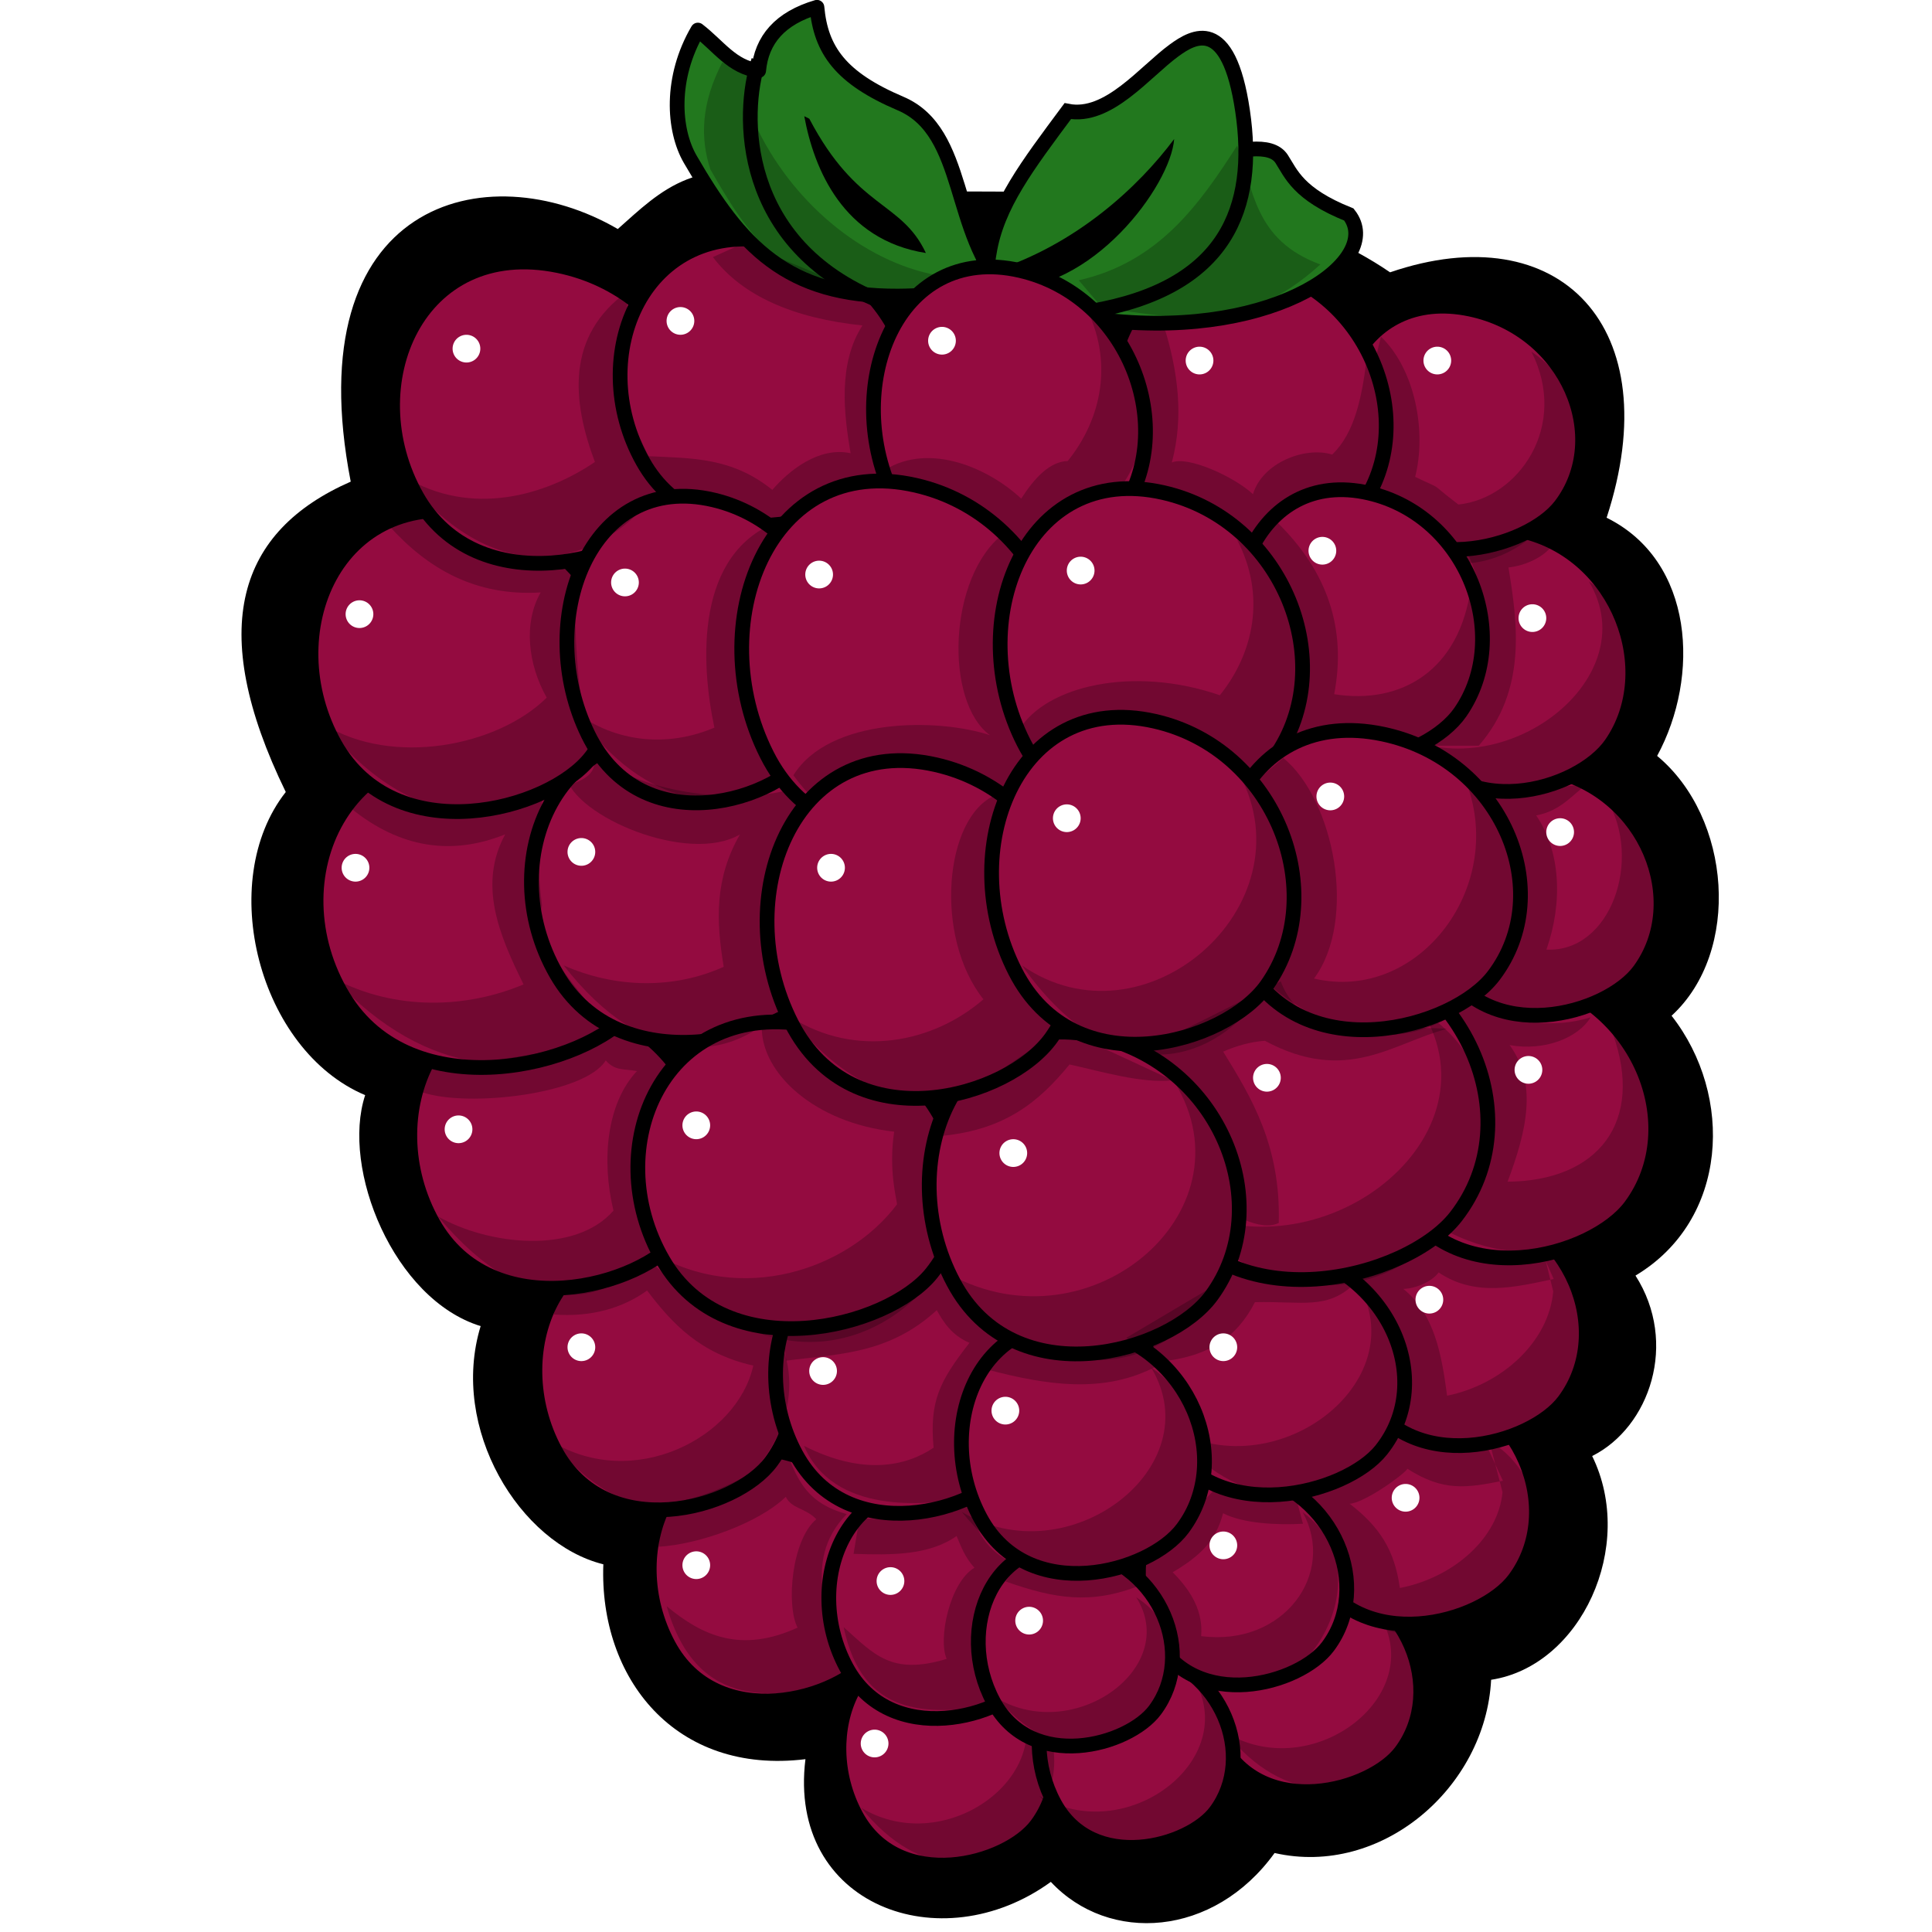 <?xml version="1.0" encoding="UTF-8" standalone="no"?>
<!-- Created with Inkscape (http://www.inkscape.org/) -->
<svg
   xmlns:dc="http://purl.org/dc/elements/1.1/"
   xmlns:cc="http://creativecommons.org/ns#"
   xmlns:rdf="http://www.w3.org/1999/02/22-rdf-syntax-ns#"
   xmlns:svg="http://www.w3.org/2000/svg"
   xmlns="http://www.w3.org/2000/svg"
   xmlns:sodipodi="http://sodipodi.sourceforge.net/DTD/sodipodi-0.dtd"
   xmlns:inkscape="http://www.inkscape.org/namespaces/inkscape"
   id="svg2"
   sodipodi:version="0.32"
   inkscape:version="0.46"
   width="128"
   height="128"
   version="1.0"
   sodipodi:docname="new_barry_icon_128.svg"
   inkscape:output_extension="org.inkscape.output.svg.inkscape"
   inkscape:export-filename="/home/doctormo/Desktop/icon4.png"
   inkscape:export-xdpi="76.800003"
   inkscape:export-ydpi="76.800003">
  <defs
     id="defs5">
    <inkscape:perspective
       sodipodi:type="inkscape:persp3d"
       inkscape:vp_x="0 : 526.18109 : 1"
       inkscape:vp_y="0 : 1000 : 0"
       inkscape:vp_z="744.09448 : 526.18109 : 1"
       inkscape:persp3d-origin="372.04724 : 350.78739 : 1"
       id="perspective9" />
    <inkscape:perspective
       id="perspective3361"
       inkscape:persp3d-origin="372.04724 : 350.78739 : 1"
       inkscape:vp_z="744.09448 : 526.18109 : 1"
       inkscape:vp_y="0 : 1000 : 0"
       inkscape:vp_x="0 : 526.18109 : 1"
       sodipodi:type="inkscape:persp3d" />
    <inkscape:perspective
       id="perspective3416"
       inkscape:persp3d-origin="175.66383 : 164.74188 : 1"
       inkscape:vp_z="351.32767 : 247.11282 : 1"
       inkscape:vp_y="0 : 1000 : 0"
       inkscape:vp_x="0 : 247.11282 : 1"
       sodipodi:type="inkscape:persp3d" />
    <filter
       inkscape:collect="always"
       id="filter3835"
       x="-0.48"
       width="1.96"
       y="-0.48"
       height="1.96">
      <feGaussianBlur
         inkscape:collect="always"
         stdDeviation="0.391"
         id="feGaussianBlur3837" />
    </filter>
  </defs>
  <sodipodi:namedview
     inkscape:window-height="723"
     inkscape:window-width="1280"
     inkscape:pageshadow="2"
     inkscape:pageopacity="0.0"
     guidetolerance="10.0"
     gridtolerance="10.0"
     objecttolerance="10.0"
     borderopacity="1.0"
     bordercolor="#666666"
     pagecolor="#ffffff"
     id="base"
     showgrid="false"
     inkscape:zoom="1"
     inkscape:cx="75.454409"
     inkscape:cy="104.16637"
     inkscape:window-x="0"
     inkscape:window-y="25"
     inkscape:current-layer="svg2"
     borderlayer="true" />
  <path
     style="fill:#000000;fill-opacity:1;fill-rule:evenodd;stroke:none;stroke-width:1px;stroke-linecap:butt;stroke-linejoin:miter;stroke-opacity:1"
     d="M 40.93,15.173 C 32.191,10.092 19.628,13.333 23.236,31.91 C 15.811,35.169 13.616,41.567 18.933,52.472 C 14.262,58.416 17.153,69.587 24.193,72.556 C 22.588,77.431 26.081,86.086 31.844,87.858 C 29.769,94.651 34.436,102.267 39.973,103.639 C 39.688,111.178 44.729,117.608 53.363,116.55 C 52.159,126.235 62.328,129.976 69.621,124.679 C 73.465,128.796 80.415,128.352 84.445,122.766 C 91.51,124.376 98.419,118.445 98.791,111.29 C 104.736,110.383 108.416,102.444 105.485,96.466 C 109.305,94.551 111.205,88.968 108.355,84.511 C 114.513,80.834 114.897,72.591 110.746,67.296 C 115.376,63.048 114.713,54.167 109.789,50.081 C 112.647,44.821 112.252,37.17 106.442,34.301 C 110.575,21.662 103.32,14.201 92.096,18.042 C 81.179,10.587 66.28,13.564 52.884,12.304 C 46.348,9.859 43.756,12.672 40.93,15.173 z"
     id="path4106"
     sodipodi:nodetypes="cccccccccccccccccc" />
  <g
     id="g3683"
     transform="matrix(1.891,0,0,1.891,-92.25,-93.997)">
    <path
       sodipodi:nodetypes="csss"
       id="path3659"
       d="M 82.286,107.343 C 78.799,106.591 77.224,110.442 78.772,113.316 C 80.262,116.085 84.072,115.042 85.11,113.644 C 86.732,111.459 85.339,108.002 82.286,107.343 z"
       style="fill:#940b40;fill-opacity:1;fill-rule:evenodd;stroke:#000000;stroke-width:0.516px;stroke-linecap:butt;stroke-linejoin:miter;stroke-opacity:1" />
    <path
       sodipodi:nodetypes="csss"
       id="path3643"
       d="M 76.17,100.577 C 72.233,99.725 70.455,104.085 72.202,107.338 C 73.885,110.472 78.187,109.292 79.359,107.709 C 81.19,105.236 79.617,101.323 76.17,100.577 z"
       style="fill:#940b40;fill-opacity:1;fill-rule:evenodd;stroke:#000000;stroke-width:0.516px;stroke-linecap:butt;stroke-linejoin:miter;stroke-opacity:1" />
    <path
       sodipodi:nodetypes="csss"
       id="path3645"
       d="M 82.066,101.953 C 78.464,101.176 76.838,105.154 78.436,108.122 C 79.976,110.982 83.911,109.905 84.983,108.461 C 86.659,106.204 85.22,102.634 82.066,101.953 z"
       style="fill:#940b40;fill-opacity:1;fill-rule:evenodd;stroke:#000000;stroke-width:0.516px;stroke-linecap:butt;stroke-linejoin:miter;stroke-opacity:1" />
    <path
       sodipodi:nodetypes="csss"
       id="path3641"
       d="M 72.427,93.411 C 68.267,92.514 66.389,97.107 68.234,100.534 C 70.013,103.836 74.558,102.593 75.797,100.925 C 77.732,98.32 76.07,94.197 72.427,93.411 z"
       style="fill:#940b40;fill-opacity:1;fill-rule:evenodd;stroke:#000000;stroke-width:0.516px;stroke-linecap:butt;stroke-linejoin:miter;stroke-opacity:1" />
    <path
       sodipodi:nodetypes="csss"
       id="path3603"
       d="M 68.772,84.743 C 63.995,83.757 61.837,88.802 63.957,92.566 C 65.999,96.193 71.219,94.828 72.641,92.996 C 74.864,90.134 72.955,85.606 68.772,84.743 z"
       style="fill:#940b40;fill-opacity:1;fill-rule:evenodd;stroke:#000000;stroke-width:0.516px;stroke-linecap:butt;stroke-linejoin:miter;stroke-opacity:1" />
    <path
       sodipodi:nodetypes="csss"
       id="path3601"
       d="M 66.431,76.1 C 60.853,75.026 58.334,80.524 60.809,84.627 C 63.194,88.58 69.288,87.092 70.948,85.096 C 73.543,81.976 71.315,77.041 66.431,76.1 z"
       style="fill:#940b40;fill-opacity:1;fill-rule:evenodd;stroke:#000000;stroke-width:0.516px;stroke-linecap:butt;stroke-linejoin:miter;stroke-opacity:1" />
    <path
       sodipodi:nodetypes="csss"
       id="path3627"
       d="M 73.443,75.612 C 68.318,74.577 66.003,79.878 68.277,83.834 C 70.468,87.645 76.068,86.21 77.594,84.285 C 79.979,81.278 77.931,76.519 73.443,75.612 z"
       style="fill:#940b40;fill-opacity:1;fill-rule:evenodd;stroke:#000000;stroke-width:0.516px;stroke-linecap:butt;stroke-linejoin:miter;stroke-opacity:1" />
    <path
       sodipodi:nodetypes="csss"
       id="path3599"
       d="M 65.493,67.715 C 60.56,66.697 58.333,71.906 60.521,75.793 C 62.63,79.537 68.019,78.127 69.487,76.236 C 71.782,73.281 69.811,68.606 65.493,67.715 z"
       style="fill:#940b40;fill-opacity:1;fill-rule:evenodd;stroke:#000000;stroke-width:0.516px;stroke-linecap:butt;stroke-linejoin:miter;stroke-opacity:1" />
    <path
       sodipodi:nodetypes="csss"
       id="path3597"
       d="M 68.351,59.016 C 63.419,57.999 61.192,63.207 63.38,67.094 C 65.489,70.839 70.878,69.429 72.346,67.538 C 74.641,64.583 72.67,59.907 68.351,59.016 z"
       style="fill:#940b40;fill-opacity:1;fill-rule:evenodd;stroke:#000000;stroke-width:0.516px;stroke-linecap:butt;stroke-linejoin:miter;stroke-opacity:1" />
    <path
       sodipodi:nodetypes="csss"
       id="path3605"
       d="M 76.035,58.205 C 71.347,57.238 69.229,62.189 71.31,65.883 C 73.314,69.442 78.436,68.102 79.832,66.305 C 82.013,63.496 80.14,59.052 76.035,58.205 z"
       style="fill:#940b40;fill-opacity:1;fill-rule:evenodd;stroke:#000000;stroke-width:0.516px;stroke-linecap:butt;stroke-linejoin:miter;stroke-opacity:1" />
    <path
       sodipodi:nodetypes="csss"
       id="path3663"
       d="M 95.053,104.769 C 91.566,104.016 89.992,107.868 91.539,110.742 C 93.029,113.51 96.839,112.468 97.877,111.07 C 99.499,108.885 98.106,105.428 95.053,104.769 z"
       style="fill:#940b40;fill-opacity:1;fill-rule:evenodd;stroke:#000000;stroke-width:0.516px;stroke-linecap:butt;stroke-linejoin:miter;stroke-opacity:1" />
    <path
       sodipodi:nodetypes="csss"
       id="path3653"
       d="M 98.691,97.99 C 94.793,97.149 93.032,101.454 94.762,104.667 C 96.429,107.761 100.688,106.596 101.849,105.034 C 103.663,102.591 102.105,98.727 98.691,97.99 z"
       style="fill:#940b40;fill-opacity:1;fill-rule:evenodd;stroke:#000000;stroke-width:0.516px;stroke-linecap:butt;stroke-linejoin:miter;stroke-opacity:1" />
    <path
       style="fill:#000000;fill-opacity:0.232;fill-rule:evenodd;stroke:none;stroke-width:1px;stroke-linecap:butt;stroke-linejoin:miter;stroke-opacity:1"
       d="M 94.536,104.813 L 94.357,102.161 L 97.644,99.911 L 100.695,99.988 L 101.44,101.587 C 100.173,101.839 99.351,101.973 98.096,101.168 C 97.91,101.423 96.552,102.375 96.07,102.392 C 97.133,103.213 97.644,104.023 97.829,105.344 C 99.706,104.983 101.279,103.593 101.425,101.985 L 100.953,100.167 C 105.51,103.06 99.579,110.724 94.536,104.813 z"
       id="path3813"
       sodipodi:nodetypes="ccccccccccc" />
    <path
       sodipodi:nodetypes="csss"
       id="path3726"
       d="M 100.436,91.737 C 96.537,90.896 94.777,95.201 96.507,98.414 C 98.173,101.509 102.433,100.343 103.594,98.781 C 105.408,96.338 103.85,92.474 100.436,91.737 z"
       style="fill:#940b40;fill-opacity:1;fill-rule:evenodd;stroke:#000000;stroke-width:0.516px;stroke-linecap:butt;stroke-linejoin:miter;stroke-opacity:1" />
    <path
       style="fill:#000000;fill-opacity:0.232;fill-rule:evenodd;stroke:none;stroke-width:1px;stroke-linecap:butt;stroke-linejoin:miter;stroke-opacity:1"
       d="M 96.079,98.028 L 95.965,94.387 L 99.293,92.694 L 102.447,92.778 L 103.218,94.518 C 101.908,94.792 100.484,95.165 99.186,94.288 C 98.994,94.566 98.45,94.848 97.952,94.866 C 99.051,95.759 99.292,97.168 99.484,98.607 C 101.425,98.213 103.051,96.701 103.202,94.951 L 102.715,92.973 C 107.426,96.121 101.294,104.461 96.079,98.028 z"
       id="path3752"
       sodipodi:nodetypes="ccccccccccc" />
    <path
       sodipodi:nodetypes="csss"
       id="path3639"
       d="M 102.282,83.868 C 97.797,82.901 95.771,87.852 97.762,91.546 C 99.679,95.105 104.579,93.765 105.915,91.968 C 108.001,89.159 106.209,84.715 102.282,83.868 z"
       style="fill:#940b40;fill-opacity:1;fill-rule:evenodd;stroke:#000000;stroke-width:0.516px;stroke-linecap:butt;stroke-linejoin:miter;stroke-opacity:1" />
    <path
       sodipodi:nodetypes="csss"
       id="path3631"
       d="M 103.114,76.685 C 99.272,75.846 97.538,80.14 99.242,83.344 C 100.884,86.431 105.081,85.268 106.225,83.71 C 108.012,81.274 106.477,77.419 103.114,76.685 z"
       style="fill:#940b40;fill-opacity:1;fill-rule:evenodd;stroke:#000000;stroke-width:0.516px;stroke-linecap:butt;stroke-linejoin:miter;stroke-opacity:1" />
    <path
       sodipodi:nodetypes="csss"
       id="path3621"
       d="M 102.126,68.314 C 98.285,67.424 96.55,71.981 98.254,75.381 C 99.896,78.657 104.093,77.423 105.237,75.769 C 107.024,73.184 105.489,69.094 102.126,68.314 z"
       style="fill:#940b40;fill-opacity:1;fill-rule:evenodd;stroke:#000000;stroke-width:0.516px;stroke-linecap:butt;stroke-linejoin:miter;stroke-opacity:1" />
    <path
       style="fill:#000000;fill-opacity:0.232;fill-rule:evenodd;stroke:none;stroke-width:1px;stroke-linecap:butt;stroke-linejoin:miter;stroke-opacity:1"
       d="M 97.466,75.27 C 101.184,77.528 106.557,73.574 104.449,70.076 C 109.16,73.224 102.682,81.703 97.466,75.27 z"
       id="path3758"
       sodipodi:nodetypes="ccc" />
    <path
       sodipodi:nodetypes="csss"
       id="path3611"
       d="M 100.291,60.539 C 96.374,59.717 94.606,63.923 96.344,67.062 C 98.018,70.086 102.297,68.948 103.463,67.421 C 105.285,65.034 103.72,61.259 100.291,60.539 z"
       style="fill:#940b40;fill-opacity:1;fill-rule:evenodd;stroke:#000000;stroke-width:0.516px;stroke-linecap:butt;stroke-linejoin:miter;stroke-opacity:1" />
    <path
       style="fill:#000000;fill-opacity:0.232;fill-rule:evenodd;stroke:none;stroke-width:1px;stroke-linecap:butt;stroke-linejoin:miter;stroke-opacity:1"
       d="M 95.801,67.083 L 97.166,61.502 C 98.384,62.671 98.764,64.865 98.364,66.415 C 99.48,66.949 98.722,66.503 99.88,67.384 C 101.986,67.165 103.761,64.635 102.437,62.028 C 107.148,65.175 101.016,73.516 95.801,67.083 z"
       id="path3760"
       sodipodi:nodetypes="cccccc" />
    <path
       sodipodi:nodetypes="csss"
       id="path3609"
       d="M 92.864,59.009 C 88.404,58.002 86.39,63.156 88.369,67.002 C 90.276,70.706 95.149,69.312 96.476,67.441 C 98.551,64.517 96.769,59.891 92.864,59.009 z"
       style="fill:#940b40;fill-opacity:1;fill-rule:evenodd;stroke:#000000;stroke-width:0.516px;stroke-linecap:butt;stroke-linejoin:miter;stroke-opacity:1" />
    <g
       transform="translate(0.71,19.884)"
       id="g3665">
      <path
         style="fill:#22781e;fill-opacity:1;fill-rule:evenodd;stroke:#000000;stroke-width:0.516px;stroke-linecap:round;stroke-linejoin:round;stroke-opacity:1"
         d="M 79.536,40.197 C 75.623,40.217 74.021,38.444 72.257,35.404 C 71.657,34.37 71.547,32.545 72.524,30.877 C 73.249,31.432 73.722,32.184 74.654,32.297 C 74.753,31.209 75.413,30.456 76.696,30.078 C 76.832,31.576 77.518,32.555 79.625,33.451 C 81.971,34.449 81.384,38.029 83.353,40.02 C 82.086,39.962 80.872,40.191 79.536,40.197 z"
         id="path3585"
         sodipodi:nodetypes="cscccscs" />
      <path
         style="fill:none;fill-rule:evenodd;stroke:#000000;stroke-width:0.516px;stroke-linecap:butt;stroke-linejoin:miter;stroke-opacity:1"
         d="M 78.915,40.375 C 73.968,38.387 74.033,33.796 74.654,31.942"
         id="path3587"
         sodipodi:nodetypes="cc" />
      <path
         style="fill:#000000;fill-opacity:1;fill-rule:evenodd;stroke:none;stroke-width:0.9;stroke-linecap:round;stroke-linejoin:miter;stroke-miterlimit:4;stroke-dasharray:none;stroke-opacity:1"
         d="M 80.513,38.688 C 77.612,38.231 76.591,35.744 76.252,33.895 L 76.429,33.984 C 78.1,37.17 79.653,36.855 80.513,38.688 z"
         id="path3589"
         sodipodi:nodetypes="cccc" />
      <path
         sodipodi:nodetypes="ccsccc"
         id="path3595"
         d="M 82.625,38.699 C 83.129,37.578 84.611,36.862 86.575,35.869 C 88.33,36.428 92.218,34.214 92.978,35.394 C 93.31,35.91 93.556,36.628 95.332,37.339 C 96.577,38.918 92.858,41.692 86.882,41.053 C 83.35,40.387 82.154,39.59 82.625,38.699 z"
         style="fill:#22781e;fill-opacity:1;fill-rule:evenodd;stroke:#000000;stroke-width:0.516px;stroke-linecap:butt;stroke-linejoin:miter;stroke-opacity:1" />
      <path
         style="fill:#22781e;fill-opacity:1;fill-rule:evenodd;stroke:#000000;stroke-width:0.516px;stroke-linecap:butt;stroke-linejoin:miter;stroke-opacity:1"
         d="M 82.732,38.688 C 83.001,37.013 84.07,35.622 85.484,33.717 C 86.903,33.995 88.176,32.342 89.212,31.587 C 89.871,31.107 91.114,30.353 91.609,33.717 C 92.104,37.087 91.068,39.915 86.283,40.73 C 83.476,40.799 82.464,40.039 82.732,38.688 z"
         id="path3591"
         sodipodi:nodetypes="ccsscc" />
      <path
         style="fill:#000000;fill-opacity:1;fill-rule:evenodd;stroke:none;stroke-width:1px;stroke-linecap:butt;stroke-linejoin:miter;stroke-opacity:1"
         d="M 82.909,39.31 C 85.78,38.385 87.948,36.388 89.212,34.694 C 89.088,36.339 86.307,40.078 83.176,39.931 L 82.909,39.31 z"
         id="path3593"
         sodipodi:nodetypes="cccc" />
    </g>
    <path
       sodipodi:nodetypes="csss"
       id="path3607"
       d="M 84.529,59.187 C 80.165,58.177 78.195,63.347 80.131,67.204 C 81.996,70.921 86.763,69.522 88.062,67.645 C 90.092,64.712 88.349,60.071 84.529,59.187 z"
       style="fill:#940b40;fill-opacity:1;fill-rule:evenodd;stroke:#000000;stroke-width:0.516px;stroke-linecap:butt;stroke-linejoin:miter;stroke-opacity:1" />
    <path
       sodipodi:nodetypes="csss"
       id="path3619"
       d="M 96.744,66.982 C 92.787,66.065 91,70.758 92.755,74.26 C 94.447,77.633 98.77,76.363 99.948,74.659 C 101.789,71.997 100.208,67.785 96.744,66.982 z"
       style="fill:#940b40;fill-opacity:1;fill-rule:evenodd;stroke:#000000;stroke-width:0.516px;stroke-linecap:butt;stroke-linejoin:miter;stroke-opacity:1" />
    <path
       sodipodi:nodetypes="csss"
       id="path3613"
       d="M 73.788,67.224 C 69.424,66.188 67.454,71.489 69.39,75.445 C 71.255,79.256 76.022,77.821 77.321,75.897 C 79.352,72.889 77.608,68.131 73.788,67.224 z"
       style="fill:#940b40;fill-opacity:1;fill-rule:evenodd;stroke:#000000;stroke-width:0.516px;stroke-linecap:butt;stroke-linejoin:miter;stroke-opacity:1" />
    <path
       style="fill:#000000;fill-opacity:0.232;fill-rule:evenodd;stroke:none;stroke-width:1px;stroke-linecap:butt;stroke-linejoin:miter;stroke-opacity:1"
       d="M 79.787,66.171 C 81.379,65.184 83.456,66.138 84.562,67.177 C 85.03,66.451 85.564,65.878 86.193,65.859 C 87.375,64.396 87.823,62.367 86.795,60.412 C 90.963,63.411 88.322,68.523 84.579,68.799 C 82.98,68.917 81.633,68.72 79.787,66.171 z"
       id="path3803"
       sodipodi:nodetypes="cccccc" />
    <path
       sodipodi:nodetypes="csss"
       id="path3615"
       d="M 80.87,66.711 C 75.694,65.521 73.357,71.61 75.654,76.155 C 77.866,80.532 83.521,78.884 85.062,76.673 C 87.471,73.219 85.403,67.753 80.87,66.711 z"
       style="fill:#940b40;fill-opacity:1;fill-rule:evenodd;stroke:#000000;stroke-width:0.516px;stroke-linecap:butt;stroke-linejoin:miter;stroke-opacity:1" />
    <path
       sodipodi:nodetypes="cccc"
       id="path3736"
       d="M 76.581,76.87 C 77.846,74.83 81.667,74.866 83.469,75.467 C 81.865,74.292 81.998,69.916 83.936,68.411 C 90.997,75.74 81.274,83.317 76.581,76.87 z"
       style="fill:#000000;fill-opacity:0.232;fill-rule:evenodd;stroke:none;stroke-width:1px;stroke-linecap:butt;stroke-linejoin:miter;stroke-opacity:1" />
    <path
       sodipodi:nodetypes="csss"
       id="path3617"
       d="M 89.542,66.966 C 84.691,65.862 82.5,71.514 84.653,75.731 C 86.726,79.794 92.026,78.264 93.47,76.212 C 95.727,73.006 93.789,67.933 89.542,66.966 z"
       style="fill:#940b40;fill-opacity:1;fill-rule:evenodd;stroke:#000000;stroke-width:0.516px;stroke-linecap:butt;stroke-linejoin:miter;stroke-opacity:1" />
    <path
       sodipodi:nodetypes="csss"
       id="path3651"
       d="M 80.872,93.534 C 76.702,92.636 74.818,97.229 76.669,100.656 C 78.452,103.958 83.009,102.715 84.25,101.048 C 86.191,98.442 84.524,94.319 80.872,93.534 z"
       style="fill:#940b40;fill-opacity:1;fill-rule:evenodd;stroke:#000000;stroke-width:0.516px;stroke-linecap:butt;stroke-linejoin:miter;stroke-opacity:1" />
    <path
       style="fill:#000000;fill-opacity:0.232;fill-rule:evenodd;stroke:none;stroke-width:1px;stroke-linecap:butt;stroke-linejoin:miter;stroke-opacity:1"
       d="M 68.117,100.214 C 70.977,101.951 74.611,100.093 75.176,97.552 C 73.304,97.134 72.324,96.069 71.455,94.922 C 70.61,95.532 69.505,95.861 68.19,95.762 L 68.354,94.844 C 69.514,94.856 70.62,94.549 71.687,94.007 C 72.803,95.065 74.001,96.074 76.027,96.585 L 74.753,95.159 C 79.464,98.306 73.332,106.647 68.117,100.214 z"
       id="path3786"
       sodipodi:nodetypes="ccccccccc" />
    <path
       style="fill:#000000;fill-opacity:0.232;fill-rule:evenodd;stroke:none;stroke-width:1px;stroke-linecap:butt;stroke-linejoin:miter;stroke-opacity:1"
       d="M 64.127,92.325 C 65.909,93.34 68.933,93.664 70.277,92.123 C 69.851,90.356 70.035,88.365 71.1,87.234 C 70.645,87.147 70.333,87.237 70.006,86.86 C 69.288,88.042 65.184,88.518 63.583,87.978 L 63.763,87.059 C 65.034,87.071 69.091,86.486 70.261,85.944 C 70.645,86.217 71.332,85.976 72.068,86.788 C 73.655,88.449 73.317,91.551 71.786,93.464 C 70.196,95.451 67.322,96.151 64.127,92.325 z"
       id="path3790"
       sodipodi:nodetypes="ccccccccsc" />
    <path
       sodipodi:nodetypes="csss"
       id="path3633"
       d="M 77.231,85.643 C 72.055,84.607 69.717,89.909 72.014,93.864 C 74.227,97.675 79.882,96.241 81.423,94.316 C 83.831,91.309 81.763,86.55 77.231,85.643 z"
       style="fill:#940b40;fill-opacity:1;fill-rule:evenodd;stroke:#000000;stroke-width:0.516px;stroke-linecap:butt;stroke-linejoin:miter;stroke-opacity:1" />
    <path
       sodipodi:nodetypes="csss"
       id="path3661"
       d="M 88.859,107.544 C 85.745,106.872 84.339,110.313 85.721,112.88 C 87.052,115.353 90.454,114.422 91.381,113.173 C 92.83,111.221 91.586,108.133 88.859,107.544 z"
       style="fill:#940b40;fill-opacity:1;fill-rule:evenodd;stroke:#000000;stroke-width:0.516px;stroke-linecap:butt;stroke-linejoin:miter;stroke-opacity:1" />
    <path
       sodipodi:nodetypes="csss"
       id="path3649"
       d="M 92.607,101.348 C 89.265,100.627 87.756,104.319 89.239,107.074 C 90.667,109.728 94.319,108.729 95.314,107.388 C 96.869,105.294 95.534,101.98 92.607,101.348 z"
       style="fill:#940b40;fill-opacity:1;fill-rule:evenodd;stroke:#000000;stroke-width:0.516px;stroke-linecap:butt;stroke-linejoin:miter;stroke-opacity:1" />
    <path
       sodipodi:nodetypes="csss"
       id="path3655"
       d="M 93.804,93.463 C 89.635,92.622 87.752,96.927 89.602,100.14 C 91.384,103.234 95.939,102.069 97.18,100.506 C 99.12,98.064 97.454,94.2 93.804,93.463 z"
       style="fill:#940b40;fill-opacity:1;fill-rule:evenodd;stroke:#000000;stroke-width:0.516px;stroke-linecap:butt;stroke-linejoin:miter;stroke-opacity:1" />
    <path
       style="fill:#000000;fill-opacity:0.232;fill-rule:evenodd;stroke:none;stroke-width:1px;stroke-linecap:butt;stroke-linejoin:miter;stroke-opacity:1"
       d="M 90.042,107.952 L 88.554,104.77 L 91.315,101.918 L 94.173,102.129 L 94.435,103.093 C 93.535,103.145 92.33,103.086 91.635,102.725 C 91.385,103.676 90.856,104.21 89.87,104.793 C 90.532,105.456 90.942,106.182 90.866,107.03 C 93.756,107.41 95.616,104.835 94.422,102.687 C 97.876,105.188 93.38,111.398 90.042,107.952 z"
       id="path3770"
       sodipodi:nodetypes="cccccccccc" />
    <path
       style="fill:#000000;fill-opacity:0.232;fill-rule:evenodd;stroke:none;stroke-width:1px;stroke-linecap:butt;stroke-linejoin:miter;stroke-opacity:1"
       d="M 78.954,113.043 C 81.978,114.878 86.065,111.776 84.351,108.931 C 88.182,111.491 83.196,118.273 78.954,113.043 z"
       id="path3768"
       sodipodi:nodetypes="ccc" />
    <path
       sodipodi:nodetypes="csss"
       id="path3647"
       d="M 86.729,103.993 C 83.615,103.321 82.208,106.762 83.59,109.329 C 84.921,111.803 88.324,110.871 89.251,109.622 C 90.7,107.67 89.455,104.582 86.729,103.993 z"
       style="fill:#940b40;fill-opacity:1;fill-rule:evenodd;stroke:#000000;stroke-width:0.516px;stroke-linecap:butt;stroke-linejoin:miter;stroke-opacity:1" />
    <path
       style="fill:#000000;fill-opacity:0.232;fill-rule:evenodd;stroke:none;stroke-width:1px;stroke-linecap:butt;stroke-linejoin:miter;stroke-opacity:1"
       d="M 89.695,99.694 C 93.413,101.951 98.439,98.136 96.331,94.638 C 101.043,97.786 94.911,106.126 89.695,99.694 z"
       id="path3750"
       sodipodi:nodetypes="ccc" />
    <path
       sodipodi:nodetypes="csss"
       id="path3657"
       d="M 87.063,96.215 C 83.164,95.374 81.403,99.679 83.133,102.891 C 84.8,105.986 89.06,104.821 90.22,103.258 C 92.034,100.816 90.477,96.951 87.063,96.215 z"
       style="fill:#940b40;fill-opacity:1;fill-rule:evenodd;stroke:#000000;stroke-width:0.516px;stroke-linecap:butt;stroke-linejoin:miter;stroke-opacity:1" />
    <path
       style="fill:#000000;fill-opacity:0.232;fill-rule:evenodd;stroke:none;stroke-width:1px;stroke-linecap:butt;stroke-linejoin:miter;stroke-opacity:1"
       d="M 96.865,90.74 L 99.542,84.619 C 100.919,85.12 102.585,85.946 104.511,85.35 C 104.081,86.067 102.898,86.544 101.675,86.323 C 102.655,87.665 102.281,89.306 101.603,91.109 C 104.77,91.085 106.405,89.021 105.287,85.92 C 111.238,89.669 103.217,97.901 96.865,90.74 z"
       id="path3811"
       sodipodi:nodetypes="ccccccc" />
    <path
       sodipodi:nodetypes="csss"
       id="path3637"
       d="M 95.174,82.474 C 89.469,81.297 86.893,87.322 89.424,91.819 C 91.863,96.151 98.096,94.52 99.794,92.332 C 102.449,88.914 100.169,83.505 95.174,82.474 z"
       style="fill:#940b40;fill-opacity:1;fill-rule:evenodd;stroke:#000000;stroke-width:0.516px;stroke-linecap:butt;stroke-linejoin:miter;stroke-opacity:1" />
    <path
       style="fill:#000000;fill-opacity:0.232;fill-rule:evenodd;stroke:none;stroke-width:1px;stroke-linecap:butt;stroke-linejoin:miter;stroke-opacity:1"
       d="M 98.438,82.764 L 100.937,77.531 L 104.401,77.18 C 103.881,77.527 103.493,78.113 102.605,78.276 C 103.454,79.522 103.551,81.303 102.964,82.978 C 105.227,83.084 106.343,79.815 105.074,77.708 C 110.23,81.19 103.941,89.413 98.438,82.764 z"
       id="path3756"
       sodipodi:nodetypes="ccccccc" />
    <path
       style="fill:#000000;fill-opacity:0.232;fill-rule:evenodd;stroke:none;stroke-width:1px;stroke-linecap:butt;stroke-linejoin:miter;stroke-opacity:1"
       d="M 89.765,91.793 C 94.723,94.767 101.425,89.741 98.614,85.133 C 104.908,89.218 96.792,99.872 89.765,91.793 z"
       id="path3740"
       sodipodi:nodetypes="ccc" />
    <path
       style="fill:#000000;fill-opacity:0.232;fill-rule:evenodd;stroke:none;stroke-width:1px;stroke-linecap:butt;stroke-linejoin:miter;stroke-opacity:1"
       d="M 71.655,93.597 C 74.733,95.443 78.482,94.207 80.211,91.902 C 80.212,91.757 79.904,90.721 80.112,89.357 C 77.305,89.041 75.473,87.304 75.472,85.711 C 75.526,84.891 81.019,87.78 80.505,86.937 C 86.788,91.084 78.61,102.073 71.655,93.597 z"
       id="path3744"
       sodipodi:nodetypes="cccccc" />
    <path
       sodipodi:nodetypes="csss"
       id="path3635"
       d="M 87.2,86.005 C 82.227,84.918 79.981,90.482 82.188,94.634 C 84.314,98.633 89.747,97.127 91.227,95.108 C 93.541,91.951 91.554,86.957 87.2,86.005 z"
       style="fill:#940b40;fill-opacity:1;fill-rule:evenodd;stroke:#000000;stroke-width:0.516px;stroke-linecap:butt;stroke-linejoin:miter;stroke-opacity:1" />
    <path
       sodipodi:nodetypes="ccccccc"
       id="path3746"
       d="M 68.533,83.531 C 70.382,84.346 72.411,84.359 74.139,83.58 C 73.877,81.986 73.81,80.504 74.708,78.943 C 72.89,80.005 68.912,78.304 68.616,76.911 C 67.286,77.468 70.201,77.312 69.504,76.043 C 71.121,77.539 74.572,77.867 76.383,77.392 C 80.393,82.321 74.286,90.899 68.533,83.531 z"
       style="fill:#000000;fill-opacity:0.232;fill-rule:evenodd;stroke:none;stroke-width:1px;stroke-linecap:butt;stroke-linejoin:miter;stroke-opacity:1" />
    <path
       sodipodi:nodetypes="csss"
       id="path3625"
       d="M 81.567,76.5 C 76.553,75.359 74.289,81.199 76.514,85.557 C 78.657,89.755 84.134,88.174 85.627,86.054 C 87.96,82.741 85.956,77.499 81.567,76.5 z"
       style="fill:#940b40;fill-opacity:1;fill-rule:evenodd;stroke:#000000;stroke-width:0.516px;stroke-linecap:butt;stroke-linejoin:miter;stroke-opacity:1" />
    <path
       sodipodi:nodetypes="csss"
       id="path3629"
       d="M 97.232,75.427 C 92.436,74.416 90.271,79.59 92.398,83.452 C 94.448,87.171 99.688,85.771 101.115,83.892 C 103.346,80.957 101.43,76.312 97.232,75.427 z"
       style="fill:#940b40;fill-opacity:1;fill-rule:evenodd;stroke:#000000;stroke-width:0.516px;stroke-linecap:butt;stroke-linejoin:miter;stroke-opacity:1" />
    <path
       sodipodi:nodetypes="cccsc"
       id="path3734"
       d="M 76.477,85.335 C 78.779,86.809 81.499,86.231 83.239,84.718 C 81.504,82.543 81.86,78.344 83.651,77.57 C 86.234,79.391 87.015,83.193 85.675,85.656 C 84.093,88.564 79.855,89.729 76.477,85.335 z"
       style="fill:#000000;fill-opacity:0.232;fill-rule:evenodd;stroke:none;stroke-width:1px;stroke-linecap:butt;stroke-linejoin:miter;stroke-opacity:1" />
    <path
       style="fill:#000000;fill-opacity:0.232;fill-rule:evenodd;stroke:none;stroke-width:1px;stroke-linecap:butt;stroke-linejoin:miter;stroke-opacity:1"
       d="M 84.491,75.28 C 85.422,73.736 88.489,73.019 91.522,74.066 C 92.704,72.603 93.152,70.573 92.124,68.619 C 98.071,72.899 90.66,83.798 84.491,75.28 z"
       id="path3738"
       sodipodi:nodetypes="cccc" />
    <path
       sodipodi:nodetypes="csss"
       id="path3623"
       d="M 89.242,74.977 C 84.391,73.873 82.2,79.525 84.353,83.742 C 86.426,87.805 91.726,86.275 93.17,84.223 C 95.427,81.017 93.489,75.944 89.242,74.977 z"
       style="fill:#940b40;fill-opacity:1;fill-rule:evenodd;stroke:#000000;stroke-width:0.516px;stroke-linecap:butt;stroke-linejoin:miter;stroke-opacity:1" />
    <path
       style="fill:#000000;fill-opacity:0.232;fill-rule:evenodd;stroke:none;stroke-width:1px;stroke-linecap:butt;stroke-linejoin:miter;stroke-opacity:1"
       d="M 85.217,74.906 C 90.688,78.711 98.083,72.28 94.982,66.384 C 101.914,71.69 92.891,85.749 85.217,74.906 z"
       id="path3728"
       transform="matrix(0.782,0,0,0.782,17.949,24.955)"
       sodipodi:nodetypes="ccc" />
    <path
       sodipodi:nodetypes="cccccc"
       id="path3730"
       d="M 93.231,84.192 C 94.548,81.474 93.889,79.211 92.826,77.041 L 93.742,76.261 C 95.535,77.731 96.344,81.948 94.821,83.991 C 98.504,84.862 101.642,80.706 100.1,76.982 C 104.751,80.815 99.82,89.744 93.231,84.192 z"
       style="fill:#000000;fill-opacity:0.232;fill-rule:evenodd;stroke:none;stroke-width:1px;stroke-linecap:butt;stroke-linejoin:miter;stroke-opacity:1" />
    <path
       style="fill:#000000;fill-opacity:0.232;fill-rule:evenodd;stroke:none;stroke-width:1px;stroke-linecap:butt;stroke-linejoin:miter;stroke-opacity:1"
       d="M 81.82,94.222 C 86.778,97.196 92.752,92.239 89.941,87.63 C 96.224,91.778 88.775,102.697 81.82,94.222 z"
       id="path3742"
       sodipodi:nodetypes="ccc" />
    <path
       style="fill:#000000;fill-opacity:0.232;fill-rule:evenodd;stroke:none;stroke-width:1px;stroke-linecap:butt;stroke-linejoin:miter;stroke-opacity:1"
       d="M 82.479,102.677 C 86.197,104.934 91.223,101.12 89.115,97.622 C 93.827,100.77 87.695,109.11 82.479,102.677 z"
       id="path3748"
       sodipodi:nodetypes="ccc" />
    <path
       style="fill:#000000;fill-opacity:0.232;fill-rule:evenodd;stroke:none;stroke-width:1px;stroke-linecap:butt;stroke-linejoin:miter;stroke-opacity:1"
       d="M 91.721,110.406 C 94.745,112.241 98.832,109.139 97.118,106.295 C 100.949,108.855 95.962,115.637 91.721,110.406 z"
       id="path3764"
       sodipodi:nodetypes="ccc" />
    <path
       style="fill:#000000;fill-opacity:0.232;fill-rule:evenodd;stroke:none;stroke-width:1px;stroke-linecap:butt;stroke-linejoin:miter;stroke-opacity:1"
       d="M 85.199,112.626 C 88.223,114.462 92.31,111.359 90.596,108.515 C 94.427,111.075 89.44,117.857 85.199,112.626 z"
       id="path3766"
       sodipodi:nodetypes="ccc" />
    <path
       style="fill:#000000;fill-opacity:0.232;fill-rule:evenodd;stroke:none;stroke-width:1px;stroke-linecap:butt;stroke-linejoin:miter;stroke-opacity:1"
       d="M 83.728,109.215 C 86.454,110.797 90.139,108.123 88.593,105.67 C 92.047,107.877 87.552,113.725 83.728,109.215 z"
       id="path3772"
       sodipodi:nodetypes="ccc" />
    <path
       style="fill:#000000;fill-opacity:0.232;fill-rule:evenodd;stroke:none;stroke-width:1px;stroke-linecap:butt;stroke-linejoin:miter;stroke-opacity:1"
       d="M 81.667,82.54 C 84.461,82.257 85.962,81.036 87.348,79.344 C 88.745,79.649 90.571,80.203 91.964,80.054 L 86.993,77.746 L 82.022,81.12 L 81.667,82.54 z"
       id="path3776"
       transform="matrix(0.782,0,0,0.782,17.949,24.955)"
       sodipodi:nodetypes="cccccc" />
    <path
       style="fill:#000000;fill-opacity:0.232;fill-rule:evenodd;stroke:none;stroke-width:1px;stroke-linecap:butt;stroke-linejoin:miter;stroke-opacity:1"
       d="M 91.298,92.837 C 88.899,94.134 86.297,93.704 83.664,93.014 L 84.596,91.861 C 86.531,92.528 88.491,92.838 90.543,91.861 L 91.298,92.837 z"
       id="path3782"
       transform="matrix(0.782,0,0,0.782,17.949,24.955)"
       sodipodi:nodetypes="ccccc" />
    <path
       style="fill:#000000;fill-opacity:0.232;fill-rule:evenodd;stroke:none;stroke-width:1px;stroke-linecap:butt;stroke-linejoin:miter;stroke-opacity:1"
       d="M 74.654,92.615 C 76.933,92.313 79.234,92.348 81.4,90.351 C 81.719,90.924 82.08,91.476 82.865,91.816 C 81.518,93.543 81.07,94.432 81.258,96.514 C 80.01,97.357 78.077,97.763 75.453,96.432 C 76.762,99.505 80.865,99.095 82.688,98.784 C 82.37,96.195 82.158,93.638 84.507,91.861 L 81.711,88.265 C 79.744,90.25 77.142,90.857 74.476,91.328 L 74.654,92.615 z"
       id="path3784"
       transform="matrix(0.782,0,0,0.782,17.949,24.955)"
       sodipodi:nodetypes="cccccccccc" />
    <path
       sodipodi:nodetypes="ccccccccc"
       id="path3792"
       d="M 60.467,83.982 C 62.648,85.14 65.141,85.031 67.127,84.197 C 66.259,82.445 65.532,80.692 66.483,78.94 C 64.597,79.697 62.801,79.414 61.1,78.043 L 61.486,77.24 C 63.543,78.351 65.656,78.338 67.805,77.601 C 67.588,78.979 67.621,80.233 67.773,81.427 C 67.312,83.336 70.674,85.594 69.75,85.994 C 67.374,87.515 63.791,87.569 60.467,83.982 z"
       style="fill:#000000;fill-opacity:0.232;fill-rule:evenodd;stroke:none;stroke-width:1px;stroke-linecap:butt;stroke-linejoin:miter;stroke-opacity:1" />
    <path
       sodipodi:nodetypes="ccccccccc"
       id="path3794"
       d="M 60.155,75.101 C 62.526,76.558 66.192,75.87 67.938,74.151 C 67.28,72.984 67.116,71.534 67.726,70.464 C 65.438,70.604 63.766,69.634 62.401,68.114 L 63.702,67.608 C 64.961,68.946 66.828,69.336 68.914,69.385 L 68.779,72.322 C 69.143,66 68.538,73.597 69.571,75.954 C 67.74,78.567 63.723,79.557 60.155,75.101 z"
       style="fill:#000000;fill-opacity:0.232;fill-rule:evenodd;stroke:none;stroke-width:1px;stroke-linecap:butt;stroke-linejoin:miter;stroke-opacity:1" />
    <path
       sodipodi:nodetypes="cccccsc"
       id="path3796"
       d="M 62.92,66.392 C 65.291,67.85 67.917,67.057 69.627,65.893 C 68.838,63.795 68.582,61.483 70.777,59.913 L 70.607,63.822 L 71.989,66.69 C 71.306,67.666 70.365,68.493 69.27,68.914 C 67.431,69.62 65.156,69.184 62.92,66.392 z"
       style="fill:#000000;fill-opacity:0.232;fill-rule:evenodd;stroke:none;stroke-width:1px;stroke-linecap:butt;stroke-linejoin:miter;stroke-opacity:1" />
    <path
       style="fill:#000000;fill-opacity:0.232;fill-rule:evenodd;stroke:none;stroke-width:1px;stroke-linecap:butt;stroke-linejoin:miter;stroke-opacity:1"
       d="M 68.485,52.092 C 70.414,52.185 72.218,52.133 74.033,53.601 C 74.765,52.75 76.11,51.649 77.539,51.959 C 77.248,50.243 76.958,47.95 78.072,46.234 C 74.987,45.914 72.682,44.909 71.37,43.171 L 72.745,42.55 L 78.737,45.035 L 79.447,46.367 C 78.475,48.51 78.846,50.922 79.004,53.291 C 76.738,53.189 75.525,54.44 74.033,55.332 C 72.504,54.274 70.836,54.183 69.195,53.912 L 68.485,52.092 z"
       id="path3799"
       transform="matrix(0.782,0,0,0.782,17.949,24.955)"
       sodipodi:nodetypes="cccccccccccc" />
    <path
       style="fill:#000000;fill-opacity:0.232;fill-rule:evenodd;stroke:none;stroke-width:1px;stroke-linecap:butt;stroke-linejoin:miter;stroke-opacity:1"
       d="M 69.019,74.725 C 70.573,75.806 72.327,75.83 73.813,75.201 C 73.332,72.945 73.115,69.055 76.096,67.96 C 74.253,70.679 75.053,75.578 76.003,77.059 C 74.285,78.183 71.423,78.122 69.019,74.725 z"
       id="path3801"
       sodipodi:nodetypes="ccccc" />
    <path
       style="fill:#000000;fill-opacity:0.232;fill-rule:evenodd;stroke:none;stroke-width:1px;stroke-linecap:butt;stroke-linejoin:miter;stroke-opacity:1"
       d="M 77.672,101.27 C 79.372,101.327 81.052,101.342 82.288,100.471 C 82.488,100.94 82.659,101.421 83.087,101.891 C 81.973,102.561 81.451,105.098 81.844,105.975 C 79.369,106.725 78.605,105.782 77.228,104.554 C 78.085,108.614 80.942,108.452 83.886,108.105 C 83.532,105.795 82.963,103.426 85.129,101.803 C 83.586,101.272 83.11,100.102 82.732,98.873 C 81.134,99.702 79.536,99.782 77.938,99.672 L 77.672,101.27 z"
       id="path3815"
       transform="matrix(0.782,0,0,0.782,17.949,24.955)"
       sodipodi:nodetypes="cccccccccc" />
    <path
       style="fill:#000000;fill-opacity:0.232;fill-rule:evenodd;stroke:none;stroke-width:1px;stroke-linecap:butt;stroke-linejoin:miter;stroke-opacity:1"
       d="M 71.86,103.899 C 73.278,103.815 75.367,103.069 76.314,102.15 C 76.523,102.575 76.987,102.527 77.385,102.934 C 76.521,103.654 76.32,105.941 76.727,106.733 C 74.74,107.638 73.395,107.022 72.139,105.98 C 73.222,109.726 75.996,109.204 78.409,108.639 C 77.904,106.497 76.799,104.456 78.448,102.755 C 77.119,102.382 76.755,101.667 76.329,100.543 C 75.078,101.451 73.272,102.35 71.935,102.376 L 71.86,103.899 z"
       id="path3819"
       sodipodi:nodetypes="cccccccccc" />
    <path
       style="fill:#000000;fill-opacity:0.232;fill-rule:evenodd;stroke:none;stroke-width:1px;stroke-linecap:butt;stroke-linejoin:miter;stroke-opacity:1"
       d="M 90.047,87.421 C 91.375,88.864 92.127,90.616 92.346,92.429 C 92.847,92.647 93.269,92.707 93.586,92.555 C 93.658,89.856 92.641,88.178 91.639,86.553 C 92.081,86.359 92.562,86.212 93.1,86.172 C 95.982,87.727 97.615,86.228 99.483,85.756 C 97.294,85.57 94.482,86.318 93.655,84.09 L 88.659,86.588 L 90.047,87.421 z"
       id="path3778"
       sodipodi:nodetypes="ccccccccc" />
    <path
       style="fill:#000000;fill-opacity:0.232;fill-rule:evenodd;stroke:none;stroke-width:1px;stroke-linecap:butt;stroke-linejoin:miter;stroke-opacity:1"
       d="M 89.435,97.412 C 91.143,97.241 92.133,96.54 92.751,95.331 C 94.459,95.29 95.271,95.609 96.257,94.672 C 94.376,94.486 93.488,94.714 92.048,94.325 L 88.243,96.58 L 89.435,97.412 z"
       id="path3780"
       sodipodi:nodetypes="cccccc" />
    <path
       style="fill:#000000;fill-opacity:0.232;fill-rule:evenodd;stroke:none;stroke-width:1px;stroke-linecap:butt;stroke-linejoin:miter;stroke-opacity:1"
       d="M 89.561,61.124 C 90.058,62.72 90.265,64.316 89.839,65.912 C 90.402,65.666 92.04,66.419 92.683,67.022 C 93.007,65.922 94.507,65.337 95.459,65.634 C 96.241,64.876 96.527,63.646 96.708,61.887 C 96.998,63.434 97.404,64.951 96.985,66.675 L 96.542,66.864 C 94.614,66.472 93.808,67.65 92.753,68.479 L 88.59,66.675 C 89.263,64.732 88.46,62.789 87.896,60.847 L 89.561,61.124 z"
       id="path3805"
       sodipodi:nodetypes="ccccccccccc" />
    <path
       style="fill:#000000;fill-opacity:0.232;fill-rule:evenodd;stroke:none;stroke-width:1px;stroke-linecap:butt;stroke-linejoin:miter;stroke-opacity:1"
       d="M 93.516,67.993 C 95.297,69.728 95.968,71.74 95.528,74.03 C 97.887,74.402 99.923,73.194 100.316,70.283 C 101.03,71.933 101.043,73.677 98.997,75.695 C 97.284,75.194 95.602,74.914 94.071,75.695 C 94.585,73.168 94.689,70.735 92.822,68.756 L 93.516,67.993 z"
       id="path3807"
       sodipodi:nodetypes="ccccccc" />
    <path
       style="fill:#000000;fill-opacity:0.232;fill-rule:evenodd;stroke:none;stroke-width:1px;stroke-linecap:butt;stroke-linejoin:miter;stroke-opacity:1"
       d="M 102.675,68.479 L 100.177,69.034 C 101.354,71.655 101.08,73.953 98.928,75.834 L 100.593,75.834 C 102.289,73.891 101.951,71.532 101.634,69.589 C 102.192,69.53 102.849,69.247 103.161,68.826 L 102.675,68.479 z"
       id="path3809"
       sodipodi:nodetypes="ccccccc" />
    <path
       style="fill:#000000;fill-opacity:0.232;fill-rule:evenodd;stroke:none;stroke-width:1px;stroke-linecap:butt;stroke-linejoin:miter;stroke-opacity:1"
       d="M 84.01,105.114 C 85.745,105.721 86.994,105.936 88.729,105.253 L 88.243,104.628 C 87.017,105.126 85.791,104.963 84.566,104.351 L 84.01,105.114 z"
       id="path3817"
       sodipodi:nodetypes="ccccc" />
    <path
       style="fill:#000000;fill-opacity:0.228;fill-rule:evenodd;stroke:none;stroke-width:1px;stroke-linecap:butt;stroke-linejoin:miter;stroke-opacity:1"
       d="M 86.578,59.528 C 89.368,58.895 90.791,56.896 92.128,54.81 C 92.711,56.353 92.726,58.124 95.043,58.973 C 92.243,61.528 89.856,60.782 87.41,60.5 L 86.578,59.528 z"
       id="path3903"
       sodipodi:nodetypes="ccccc" />
    <path
       style="fill:#000000;fill-opacity:0.228;fill-rule:evenodd;stroke:none;stroke-width:1px;stroke-linecap:butt;stroke-linejoin:miter;stroke-opacity:1"
       d="M 74.088,51.896 C 73.337,53.349 73.317,54.559 73.672,55.643 C 74.902,57.778 76.156,59.895 79.917,60.222 L 81.86,59.39 C 79.239,59.017 76.67,56.964 75.337,54.255 L 74.921,52.174 L 74.088,51.896 z"
       id="path3905"
       sodipodi:nodetypes="ccccccc" />
    <g
       id="g3907"
       transform="matrix(0.782,0,0,0.782,17.671,25.163)">
      <path
         transform="matrix(0.636,0,0,0.636,30.617,24.527)"
         d="M 90.543,68.426 A 0.976,0.976 0 1 1 88.591,68.426 A 0.976,0.976 0 1 1 90.543,68.426 z"
         sodipodi:ry="0.97644925"
         sodipodi:rx="0.97644925"
         sodipodi:cy="68.425728"
         sodipodi:cx="89.567032"
         id="path3821"
         style="opacity:1;fill:#ffffff;fill-opacity:1;fill-rule:evenodd;stroke:none;stroke-width:4;stroke-linecap:round;stroke-linejoin:round;marker:none;marker-start:none;marker-mid:none;marker-end:none;stroke-miterlimit:4;stroke-dasharray:none;stroke-dashoffset:0;stroke-opacity:1;visibility:visible;display:inline;overflow:visible;filter:url(#filter3835);enable-background:accumulate"
         sodipodi:type="arc" />
      <path
         transform="matrix(0.636,0,0,0.636,31.238,13.431)"
         d="M 90.543,68.426 A 0.976,0.976 0 1 1 88.591,68.426 A 0.976,0.976 0 1 1 90.543,68.426 z"
         sodipodi:ry="0.97644925"
         sodipodi:rx="0.97644925"
         sodipodi:cy="68.425728"
         sodipodi:cx="89.567032"
         id="path3839"
         style="opacity:1;fill:#ffffff;fill-opacity:1;fill-rule:evenodd;stroke:none;stroke-width:4;stroke-linecap:round;stroke-linejoin:round;marker:none;marker-start:none;marker-mid:none;marker-end:none;stroke-miterlimit:4;stroke-dasharray:none;stroke-dashoffset:0;stroke-opacity:1;visibility:visible;display:inline;overflow:visible;filter:url(#filter3835);enable-background:accumulate"
         sodipodi:type="arc" />
      <path
         transform="matrix(0.636,0,0,0.636,19.521,13.609)"
         d="M 90.543,68.426 A 0.976,0.976 0 1 1 88.591,68.426 A 0.976,0.976 0 1 1 90.543,68.426 z"
         sodipodi:ry="0.97644925"
         sodipodi:rx="0.97644925"
         sodipodi:cy="68.425728"
         sodipodi:cx="89.567032"
         id="path3841"
         style="opacity:1;fill:#ffffff;fill-opacity:1;fill-rule:evenodd;stroke:none;stroke-width:4;stroke-linecap:round;stroke-linejoin:round;marker:none;marker-start:none;marker-mid:none;marker-end:none;stroke-miterlimit:4;stroke-dasharray:none;stroke-dashoffset:0;stroke-opacity:1;visibility:visible;display:inline;overflow:visible;filter:url(#filter3835);enable-background:accumulate"
         sodipodi:type="arc" />
      <path
         transform="matrix(0.636,0,0,0.636,20.054,26.746)"
         d="M 90.543,68.426 A 0.976,0.976 0 1 1 88.591,68.426 A 0.976,0.976 0 1 1 90.543,68.426 z"
         sodipodi:ry="0.97644925"
         sodipodi:rx="0.97644925"
         sodipodi:cy="68.425728"
         sodipodi:cx="89.567032"
         id="path3843"
         style="opacity:1;fill:#ffffff;fill-opacity:1;fill-rule:evenodd;stroke:none;stroke-width:4;stroke-linecap:round;stroke-linejoin:round;marker:none;marker-start:none;marker-mid:none;marker-end:none;stroke-miterlimit:4;stroke-dasharray:none;stroke-dashoffset:0;stroke-opacity:1;visibility:visible;display:inline;overflow:visible;filter:url(#filter3835);enable-background:accumulate"
         sodipodi:type="arc" />
      <path
         transform="matrix(0.636,0,0,0.636,14.017,38.286)"
         d="M 90.543,68.426 A 0.976,0.976 0 1 1 88.591,68.426 A 0.976,0.976 0 1 1 90.543,68.426 z"
         sodipodi:ry="0.97644925"
         sodipodi:rx="0.97644925"
         sodipodi:cy="68.425728"
         sodipodi:cx="89.567032"
         id="path3845"
         style="opacity:1;fill:#ffffff;fill-opacity:1;fill-rule:evenodd;stroke:none;stroke-width:4;stroke-linecap:round;stroke-linejoin:round;marker:none;marker-start:none;marker-mid:none;marker-end:none;stroke-miterlimit:4;stroke-dasharray:none;stroke-dashoffset:0;stroke-opacity:1;visibility:visible;display:inline;overflow:visible;filter:url(#filter3835);enable-background:accumulate"
         sodipodi:type="arc" />
      <path
         transform="matrix(0.636,0,0,0.636,10.822,13.964)"
         d="M 90.543,68.426 A 0.976,0.976 0 1 1 88.591,68.426 A 0.976,0.976 0 1 1 90.543,68.426 z"
         sodipodi:ry="0.97644925"
         sodipodi:rx="0.97644925"
         sodipodi:cy="68.425728"
         sodipodi:cx="89.567032"
         id="path3847"
         style="opacity:1;fill:#ffffff;fill-opacity:1;fill-rule:evenodd;stroke:none;stroke-width:4;stroke-linecap:round;stroke-linejoin:round;marker:none;marker-start:none;marker-mid:none;marker-end:none;stroke-miterlimit:4;stroke-dasharray:none;stroke-dashoffset:0;stroke-opacity:1;visibility:visible;display:inline;overflow:visible;filter:url(#filter3835);enable-background:accumulate"
         sodipodi:type="arc" />
      <path
         transform="matrix(0.636,0,0,0.636,13.307,2.246)"
         d="M 90.543,68.426 A 0.976,0.976 0 1 1 88.591,68.426 A 0.976,0.976 0 1 1 90.543,68.426 z"
         sodipodi:ry="0.97644925"
         sodipodi:rx="0.97644925"
         sodipodi:cy="68.425728"
         sodipodi:cx="89.567032"
         id="path3849"
         style="opacity:1;fill:#ffffff;fill-opacity:1;fill-rule:evenodd;stroke:none;stroke-width:4;stroke-linecap:round;stroke-linejoin:round;marker:none;marker-start:none;marker-mid:none;marker-end:none;stroke-miterlimit:4;stroke-dasharray:none;stroke-dashoffset:0;stroke-opacity:1;visibility:visible;display:inline;overflow:visible;filter:url(#filter3835);enable-background:accumulate"
         sodipodi:type="arc" />
      <path
         transform="matrix(0.636,0,0,0.636,25.025,3.134)"
         d="M 90.543,68.426 A 0.976,0.976 0 1 1 88.591,68.426 A 0.976,0.976 0 1 1 90.543,68.426 z"
         sodipodi:ry="0.97644925"
         sodipodi:rx="0.97644925"
         sodipodi:cy="68.425728"
         sodipodi:cx="89.567032"
         id="path3851"
         style="opacity:1;fill:#ffffff;fill-opacity:1;fill-rule:evenodd;stroke:none;stroke-width:4;stroke-linecap:round;stroke-linejoin:round;marker:none;marker-start:none;marker-mid:none;marker-end:none;stroke-miterlimit:4;stroke-dasharray:none;stroke-dashoffset:0;stroke-opacity:1;visibility:visible;display:inline;overflow:visible;filter:url(#filter3835);enable-background:accumulate"
         sodipodi:type="arc" />
      <path
         transform="matrix(0.636,0,0,0.636,3.72,3.489)"
         d="M 90.543,68.426 A 0.976,0.976 0 1 1 88.591,68.426 A 0.976,0.976 0 1 1 90.543,68.426 z"
         sodipodi:ry="0.97644925"
         sodipodi:rx="0.97644925"
         sodipodi:cy="68.425728"
         sodipodi:cx="89.567032"
         id="path3853"
         style="opacity:1;fill:#ffffff;fill-opacity:1;fill-rule:evenodd;stroke:none;stroke-width:4;stroke-linecap:round;stroke-linejoin:round;marker:none;marker-start:none;marker-mid:none;marker-end:none;stroke-miterlimit:4;stroke-dasharray:none;stroke-dashoffset:0;stroke-opacity:1;visibility:visible;display:inline;overflow:visible;filter:url(#filter3835);enable-background:accumulate"
         sodipodi:type="arc" />
      <path
         transform="matrix(0.636,0,0,0.636,-1.073,15.384)"
         d="M 90.543,68.426 A 0.976,0.976 0 1 1 88.591,68.426 A 0.976,0.976 0 1 1 90.543,68.426 z"
         sodipodi:ry="0.97644925"
         sodipodi:rx="0.97644925"
         sodipodi:cy="68.425728"
         sodipodi:cx="89.567032"
         id="path3855"
         style="opacity:1;fill:#ffffff;fill-opacity:1;fill-rule:evenodd;stroke:none;stroke-width:4;stroke-linecap:round;stroke-linejoin:round;marker:none;marker-start:none;marker-mid:none;marker-end:none;stroke-miterlimit:4;stroke-dasharray:none;stroke-dashoffset:0;stroke-opacity:1;visibility:visible;display:inline;overflow:visible;filter:url(#filter3835);enable-background:accumulate"
         sodipodi:type="arc" />
      <path
         transform="matrix(0.636,0,0,0.636,-1.251,26.746)"
         d="M 90.543,68.426 A 0.976,0.976 0 1 1 88.591,68.426 A 0.976,0.976 0 1 1 90.543,68.426 z"
         sodipodi:ry="0.97644925"
         sodipodi:rx="0.97644925"
         sodipodi:cy="68.425728"
         sodipodi:cx="89.567032"
         id="path3857"
         style="opacity:1;fill:#ffffff;fill-opacity:1;fill-rule:evenodd;stroke:none;stroke-width:4;stroke-linecap:round;stroke-linejoin:round;marker:none;marker-start:none;marker-mid:none;marker-end:none;stroke-miterlimit:4;stroke-dasharray:none;stroke-dashoffset:0;stroke-opacity:1;visibility:visible;display:inline;overflow:visible;filter:url(#filter3835);enable-background:accumulate"
         sodipodi:type="arc" />
      <path
         transform="matrix(0.636,0,0,0.636,28.22,39.529)"
         d="M 90.543,68.426 A 0.976,0.976 0 1 1 88.591,68.426 A 0.976,0.976 0 1 1 90.543,68.426 z"
         sodipodi:ry="0.97644925"
         sodipodi:rx="0.97644925"
         sodipodi:cy="68.425728"
         sodipodi:cx="89.567032"
         id="path3859"
         style="opacity:1;fill:#ffffff;fill-opacity:1;fill-rule:evenodd;stroke:none;stroke-width:4;stroke-linecap:round;stroke-linejoin:round;marker:none;marker-start:none;marker-mid:none;marker-end:none;stroke-miterlimit:4;stroke-dasharray:none;stroke-dashoffset:0;stroke-opacity:1;visibility:visible;display:inline;overflow:visible;filter:url(#filter3835);enable-background:accumulate"
         sodipodi:type="arc" />
      <path
         transform="matrix(0.636,0,0,0.636,27.865,51.069)"
         d="M 90.543,68.426 A 0.976,0.976 0 1 1 88.591,68.426 A 0.976,0.976 0 1 1 90.543,68.426 z"
         sodipodi:ry="0.97644925"
         sodipodi:rx="0.97644925"
         sodipodi:cy="68.425728"
         sodipodi:cx="89.567032"
         id="path3861"
         style="opacity:1;fill:#ffffff;fill-opacity:1;fill-rule:evenodd;stroke:none;stroke-width:4;stroke-linecap:round;stroke-linejoin:round;marker:none;marker-start:none;marker-mid:none;marker-end:none;stroke-miterlimit:4;stroke-dasharray:none;stroke-dashoffset:0;stroke-opacity:1;visibility:visible;display:inline;overflow:visible;filter:url(#filter3835);enable-background:accumulate"
         sodipodi:type="arc" />
      <path
         transform="matrix(0.636,0,0,0.636,39.583,36.156)"
         d="M 90.543,68.426 A 0.976,0.976 0 1 1 88.591,68.426 A 0.976,0.976 0 1 1 90.543,68.426 z"
         sodipodi:ry="0.97644925"
         sodipodi:rx="0.97644925"
         sodipodi:cy="68.425728"
         sodipodi:cx="89.567032"
         id="path3863"
         style="opacity:1;fill:#ffffff;fill-opacity:1;fill-rule:evenodd;stroke:none;stroke-width:4;stroke-linecap:round;stroke-linejoin:round;marker:none;marker-start:none;marker-mid:none;marker-end:none;stroke-miterlimit:4;stroke-dasharray:none;stroke-dashoffset:0;stroke-opacity:1;visibility:visible;display:inline;overflow:visible;filter:url(#filter3835);enable-background:accumulate"
         sodipodi:type="arc" />
      <path
         transform="matrix(0.636,0,0,0.636,8.869,26.036)"
         d="M 90.543,68.426 A 0.976,0.976 0 1 1 88.591,68.426 A 0.976,0.976 0 1 1 90.543,68.426 z"
         sodipodi:ry="0.97644925"
         sodipodi:rx="0.97644925"
         sodipodi:cy="68.425728"
         sodipodi:cx="89.567032"
         id="path3865"
         style="opacity:1;fill:#ffffff;fill-opacity:1;fill-rule:evenodd;stroke:none;stroke-width:4;stroke-linecap:round;stroke-linejoin:round;marker:none;marker-start:none;marker-mid:none;marker-end:none;stroke-miterlimit:4;stroke-dasharray:none;stroke-dashoffset:0;stroke-opacity:1;visibility:visible;display:inline;overflow:visible;filter:url(#filter3835);enable-background:accumulate"
         sodipodi:type="arc" />
      <path
         transform="matrix(0.636,0,0,0.636,3.365,38.464)"
         d="M 90.543,68.426 A 0.976,0.976 0 1 1 88.591,68.426 A 0.976,0.976 0 1 1 90.543,68.426 z"
         sodipodi:ry="0.97644925"
         sodipodi:rx="0.97644925"
         sodipodi:cy="68.425728"
         sodipodi:cx="89.567032"
         id="path3867"
         style="opacity:1;fill:#ffffff;fill-opacity:1;fill-rule:evenodd;stroke:none;stroke-width:4;stroke-linecap:round;stroke-linejoin:round;marker:none;marker-start:none;marker-mid:none;marker-end:none;stroke-miterlimit:4;stroke-dasharray:none;stroke-dashoffset:0;stroke-opacity:1;visibility:visible;display:inline;overflow:visible;filter:url(#filter3835);enable-background:accumulate"
         sodipodi:type="arc" />
      <path
         transform="matrix(0.636,0,0,0.636,8.869,48.228)"
         d="M 90.543,68.426 A 0.976,0.976 0 1 1 88.591,68.426 A 0.976,0.976 0 1 1 90.543,68.426 z"
         sodipodi:ry="0.97644925"
         sodipodi:rx="0.97644925"
         sodipodi:cy="68.425728"
         sodipodi:cx="89.567032"
         id="path3869"
         style="opacity:1;fill:#ffffff;fill-opacity:1;fill-rule:evenodd;stroke:none;stroke-width:4;stroke-linecap:round;stroke-linejoin:round;marker:none;marker-start:none;marker-mid:none;marker-end:none;stroke-miterlimit:4;stroke-dasharray:none;stroke-dashoffset:0;stroke-opacity:1;visibility:visible;display:inline;overflow:visible;filter:url(#filter3835);enable-background:accumulate"
         sodipodi:type="arc" />
      <path
         transform="matrix(0.636,0,0,0.636,19.698,49.293)"
         d="M 90.543,68.426 A 0.976,0.976 0 1 1 88.591,68.426 A 0.976,0.976 0 1 1 90.543,68.426 z"
         sodipodi:ry="0.97644925"
         sodipodi:rx="0.97644925"
         sodipodi:cy="68.425728"
         sodipodi:cx="89.567032"
         id="path3871"
         style="opacity:1;fill:#ffffff;fill-opacity:1;fill-rule:evenodd;stroke:none;stroke-width:4;stroke-linecap:round;stroke-linejoin:round;marker:none;marker-start:none;marker-mid:none;marker-end:none;stroke-miterlimit:4;stroke-dasharray:none;stroke-dashoffset:0;stroke-opacity:1;visibility:visible;display:inline;overflow:visible;filter:url(#filter3835);enable-background:accumulate"
         sodipodi:type="arc" />
      <path
         transform="matrix(0.636,0,0,0.636,14.017,57.993)"
         d="M 90.543,68.426 A 0.976,0.976 0 1 1 88.591,68.426 A 0.976,0.976 0 1 1 90.543,68.426 z"
         sodipodi:ry="0.97644925"
         sodipodi:rx="0.97644925"
         sodipodi:cy="68.425728"
         sodipodi:cx="89.567032"
         id="path3873"
         style="opacity:1;fill:#ffffff;fill-opacity:1;fill-rule:evenodd;stroke:none;stroke-width:4;stroke-linecap:round;stroke-linejoin:round;marker:none;marker-start:none;marker-mid:none;marker-end:none;stroke-miterlimit:4;stroke-dasharray:none;stroke-dashoffset:0;stroke-opacity:1;visibility:visible;display:inline;overflow:visible;filter:url(#filter3835);enable-background:accumulate"
         sodipodi:type="arc" />
      <path
         transform="matrix(0.636,0,0,0.636,22.717,58.703)"
         d="M 90.543,68.426 A 0.976,0.976 0 1 1 88.591,68.426 A 0.976,0.976 0 1 1 90.543,68.426 z"
         sodipodi:ry="0.97644925"
         sodipodi:rx="0.97644925"
         sodipodi:cy="68.425728"
         sodipodi:cx="89.567032"
         id="path3875"
         style="opacity:1;fill:#ffffff;fill-opacity:1;fill-rule:evenodd;stroke:none;stroke-width:4;stroke-linecap:round;stroke-linejoin:round;marker:none;marker-start:none;marker-mid:none;marker-end:none;stroke-miterlimit:4;stroke-dasharray:none;stroke-dashoffset:0;stroke-opacity:1;visibility:visible;display:inline;overflow:visible;filter:url(#filter3835);enable-background:accumulate"
         sodipodi:type="arc" />
      <path
         transform="matrix(0.636,0,0,0.636,28.93,60.478)"
         d="M 90.543,68.426 A 0.976,0.976 0 1 1 88.591,68.426 A 0.976,0.976 0 1 1 90.543,68.426 z"
         sodipodi:ry="0.97644925"
         sodipodi:rx="0.97644925"
         sodipodi:cy="68.425728"
         sodipodi:cx="89.567032"
         id="path3877"
         style="opacity:1;fill:#ffffff;fill-opacity:1;fill-rule:evenodd;stroke:none;stroke-width:4;stroke-linecap:round;stroke-linejoin:round;marker:none;marker-start:none;marker-mid:none;marker-end:none;stroke-miterlimit:4;stroke-dasharray:none;stroke-dashoffset:0;stroke-opacity:1;visibility:visible;display:inline;overflow:visible;filter:url(#filter3835);enable-background:accumulate"
         sodipodi:type="arc" />
      <path
         transform="matrix(0.636,0,0,0.636,37.63,57.105)"
         d="M 90.543,68.426 A 0.976,0.976 0 1 1 88.591,68.426 A 0.976,0.976 0 1 1 90.543,68.426 z"
         sodipodi:ry="0.97644925"
         sodipodi:rx="0.97644925"
         sodipodi:cy="68.425728"
         sodipodi:cx="89.567032"
         id="path3879"
         style="opacity:1;fill:#ffffff;fill-opacity:1;fill-rule:evenodd;stroke:none;stroke-width:4;stroke-linecap:round;stroke-linejoin:round;marker:none;marker-start:none;marker-mid:none;marker-end:none;stroke-miterlimit:4;stroke-dasharray:none;stroke-dashoffset:0;stroke-opacity:1;visibility:visible;display:inline;overflow:visible;filter:url(#filter3835);enable-background:accumulate"
         sodipodi:type="arc" />
      <path
         transform="matrix(0.636,0,0,0.636,22.006,65.982)"
         d="M 90.543,68.426 A 0.976,0.976 0 1 1 88.591,68.426 A 0.976,0.976 0 1 1 90.543,68.426 z"
         sodipodi:ry="0.97644925"
         sodipodi:rx="0.97644925"
         sodipodi:cy="68.425728"
         sodipodi:cx="89.567032"
         id="path3881"
         style="opacity:1;fill:#ffffff;fill-opacity:1;fill-rule:evenodd;stroke:none;stroke-width:4;stroke-linecap:round;stroke-linejoin:round;marker:none;marker-start:none;marker-mid:none;marker-end:none;stroke-miterlimit:4;stroke-dasharray:none;stroke-dashoffset:0;stroke-opacity:1;visibility:visible;display:inline;overflow:visible;filter:url(#filter3835);enable-background:accumulate"
         sodipodi:type="arc" />
      <path
         transform="matrix(0.636,0,0,0.636,45.796,54.974)"
         d="M 90.543,68.426 A 0.976,0.976 0 1 1 88.591,68.426 A 0.976,0.976 0 1 1 90.543,68.426 z"
         sodipodi:ry="0.97644925"
         sodipodi:rx="0.97644925"
         sodipodi:cy="68.425728"
         sodipodi:cx="89.567032"
         id="path3883"
         style="opacity:1;fill:#ffffff;fill-opacity:1;fill-rule:evenodd;stroke:none;stroke-width:4;stroke-linecap:round;stroke-linejoin:round;marker:none;marker-start:none;marker-mid:none;marker-end:none;stroke-miterlimit:4;stroke-dasharray:none;stroke-dashoffset:0;stroke-opacity:1;visibility:visible;display:inline;overflow:visible;filter:url(#filter3835);enable-background:accumulate"
         sodipodi:type="arc" />
      <path
         transform="matrix(0.636,0,0,0.636,37.63,48.228)"
         d="M 90.543,68.426 A 0.976,0.976 0 1 1 88.591,68.426 A 0.976,0.976 0 1 1 90.543,68.426 z"
         sodipodi:ry="0.97644925"
         sodipodi:rx="0.97644925"
         sodipodi:cy="68.425728"
         sodipodi:cx="89.567032"
         id="path3885"
         style="opacity:1;fill:#ffffff;fill-opacity:1;fill-rule:evenodd;stroke:none;stroke-width:4;stroke-linecap:round;stroke-linejoin:round;marker:none;marker-start:none;marker-mid:none;marker-end:none;stroke-miterlimit:4;stroke-dasharray:none;stroke-dashoffset:0;stroke-opacity:1;visibility:visible;display:inline;overflow:visible;filter:url(#filter3835);enable-background:accumulate"
         sodipodi:type="arc" />
      <path
         transform="matrix(0.636,0,0,0.636,51.3,35.801)"
         d="M 90.543,68.426 A 0.976,0.976 0 1 1 88.591,68.426 A 0.976,0.976 0 1 1 90.543,68.426 z"
         sodipodi:ry="0.97644925"
         sodipodi:rx="0.97644925"
         sodipodi:cy="68.425728"
         sodipodi:cx="89.567032"
         id="path3887"
         style="opacity:1;fill:#ffffff;fill-opacity:1;fill-rule:evenodd;stroke:none;stroke-width:4;stroke-linecap:round;stroke-linejoin:round;marker:none;marker-start:none;marker-mid:none;marker-end:none;stroke-miterlimit:4;stroke-dasharray:none;stroke-dashoffset:0;stroke-opacity:1;visibility:visible;display:inline;overflow:visible;filter:url(#filter3835);enable-background:accumulate"
         sodipodi:type="arc" />
      <path
         transform="matrix(0.636,0,0,0.636,46.861,46.098)"
         d="M 90.543,68.426 A 0.976,0.976 0 1 1 88.591,68.426 A 0.976,0.976 0 1 1 90.543,68.426 z"
         sodipodi:ry="0.97644925"
         sodipodi:rx="0.97644925"
         sodipodi:cy="68.425728"
         sodipodi:cx="89.567032"
         id="path3889"
         style="opacity:1;fill:#ffffff;fill-opacity:1;fill-rule:evenodd;stroke:none;stroke-width:4;stroke-linecap:round;stroke-linejoin:round;marker:none;marker-start:none;marker-mid:none;marker-end:none;stroke-miterlimit:4;stroke-dasharray:none;stroke-dashoffset:0;stroke-opacity:1;visibility:visible;display:inline;overflow:visible;filter:url(#filter3835);enable-background:accumulate"
         sodipodi:type="arc" />
      <path
         transform="matrix(0.636,0,0,0.636,42.423,23.551)"
         d="M 90.543,68.426 A 0.976,0.976 0 1 1 88.591,68.426 A 0.976,0.976 0 1 1 90.543,68.426 z"
         sodipodi:ry="0.97644925"
         sodipodi:rx="0.97644925"
         sodipodi:cy="68.425728"
         sodipodi:cx="89.567032"
         id="path3891"
         style="opacity:1;fill:#ffffff;fill-opacity:1;fill-rule:evenodd;stroke:none;stroke-width:4;stroke-linecap:round;stroke-linejoin:round;marker:none;marker-start:none;marker-mid:none;marker-end:none;stroke-miterlimit:4;stroke-dasharray:none;stroke-dashoffset:0;stroke-opacity:1;visibility:visible;display:inline;overflow:visible;filter:url(#filter3835);enable-background:accumulate"
         sodipodi:type="arc" />
      <path
         transform="matrix(0.636,0,0,0.636,52.72,25.148)"
         d="M 90.543,68.426 A 0.976,0.976 0 1 1 88.591,68.426 A 0.976,0.976 0 1 1 90.543,68.426 z"
         sodipodi:ry="0.97644925"
         sodipodi:rx="0.97644925"
         sodipodi:cy="68.425728"
         sodipodi:cx="89.567032"
         id="path3893"
         style="opacity:1;fill:#ffffff;fill-opacity:1;fill-rule:evenodd;stroke:none;stroke-width:4;stroke-linecap:round;stroke-linejoin:round;marker:none;marker-start:none;marker-mid:none;marker-end:none;stroke-miterlimit:4;stroke-dasharray:none;stroke-dashoffset:0;stroke-opacity:1;visibility:visible;display:inline;overflow:visible;filter:url(#filter3835);enable-background:accumulate"
         sodipodi:type="arc" />
      <path
         transform="matrix(0.636,0,0,0.636,51.477,15.561)"
         d="M 90.543,68.426 A 0.976,0.976 0 1 1 88.591,68.426 A 0.976,0.976 0 1 1 90.543,68.426 z"
         sodipodi:ry="0.97644925"
         sodipodi:rx="0.97644925"
         sodipodi:cy="68.425728"
         sodipodi:cx="89.567032"
         id="path3895"
         style="opacity:1;fill:#ffffff;fill-opacity:1;fill-rule:evenodd;stroke:none;stroke-width:4;stroke-linecap:round;stroke-linejoin:round;marker:none;marker-start:none;marker-mid:none;marker-end:none;stroke-miterlimit:4;stroke-dasharray:none;stroke-dashoffset:0;stroke-opacity:1;visibility:visible;display:inline;overflow:visible;filter:url(#filter3835);enable-background:accumulate"
         sodipodi:type="arc" />
      <path
         transform="matrix(0.636,0,0,0.636,42.068,12.543)"
         d="M 90.543,68.426 A 0.976,0.976 0 1 1 88.591,68.426 A 0.976,0.976 0 1 1 90.543,68.426 z"
         sodipodi:ry="0.97644925"
         sodipodi:rx="0.97644925"
         sodipodi:cy="68.425728"
         sodipodi:cx="89.567032"
         id="path3897"
         style="opacity:1;fill:#ffffff;fill-opacity:1;fill-rule:evenodd;stroke:none;stroke-width:4;stroke-linecap:round;stroke-linejoin:round;marker:none;marker-start:none;marker-mid:none;marker-end:none;stroke-miterlimit:4;stroke-dasharray:none;stroke-dashoffset:0;stroke-opacity:1;visibility:visible;display:inline;overflow:visible;filter:url(#filter3835);enable-background:accumulate"
         sodipodi:type="arc" />
      <path
         transform="matrix(0.636,0,0,0.636,36.564,4.022)"
         d="M 90.543,68.426 A 0.976,0.976 0 1 1 88.591,68.426 A 0.976,0.976 0 1 1 90.543,68.426 z"
         sodipodi:ry="0.97644925"
         sodipodi:rx="0.97644925"
         sodipodi:cy="68.425728"
         sodipodi:cx="89.567032"
         id="path3899"
         style="opacity:1;fill:#ffffff;fill-opacity:1;fill-rule:evenodd;stroke:none;stroke-width:4;stroke-linecap:round;stroke-linejoin:round;marker:none;marker-start:none;marker-mid:none;marker-end:none;stroke-miterlimit:4;stroke-dasharray:none;stroke-dashoffset:0;stroke-opacity:1;visibility:visible;display:inline;overflow:visible;filter:url(#filter3835);enable-background:accumulate"
         sodipodi:type="arc" />
      <path
         transform="matrix(0.636,0,0,0.636,47.217,4.022)"
         d="M 90.543,68.426 A 0.976,0.976 0 1 1 88.591,68.426 A 0.976,0.976 0 1 1 90.543,68.426 z"
         sodipodi:ry="0.97644925"
         sodipodi:rx="0.97644925"
         sodipodi:cy="68.425728"
         sodipodi:cx="89.567032"
         id="path3901"
         style="opacity:1;fill:#ffffff;fill-opacity:1;fill-rule:evenodd;stroke:none;stroke-width:4;stroke-linecap:round;stroke-linejoin:round;marker:none;marker-start:none;marker-mid:none;marker-end:none;stroke-miterlimit:4;stroke-dasharray:none;stroke-dashoffset:0;stroke-opacity:1;visibility:visible;display:inline;overflow:visible;filter:url(#filter3835);enable-background:accumulate"
         sodipodi:type="arc" />
    </g>
  </g>
</svg>
